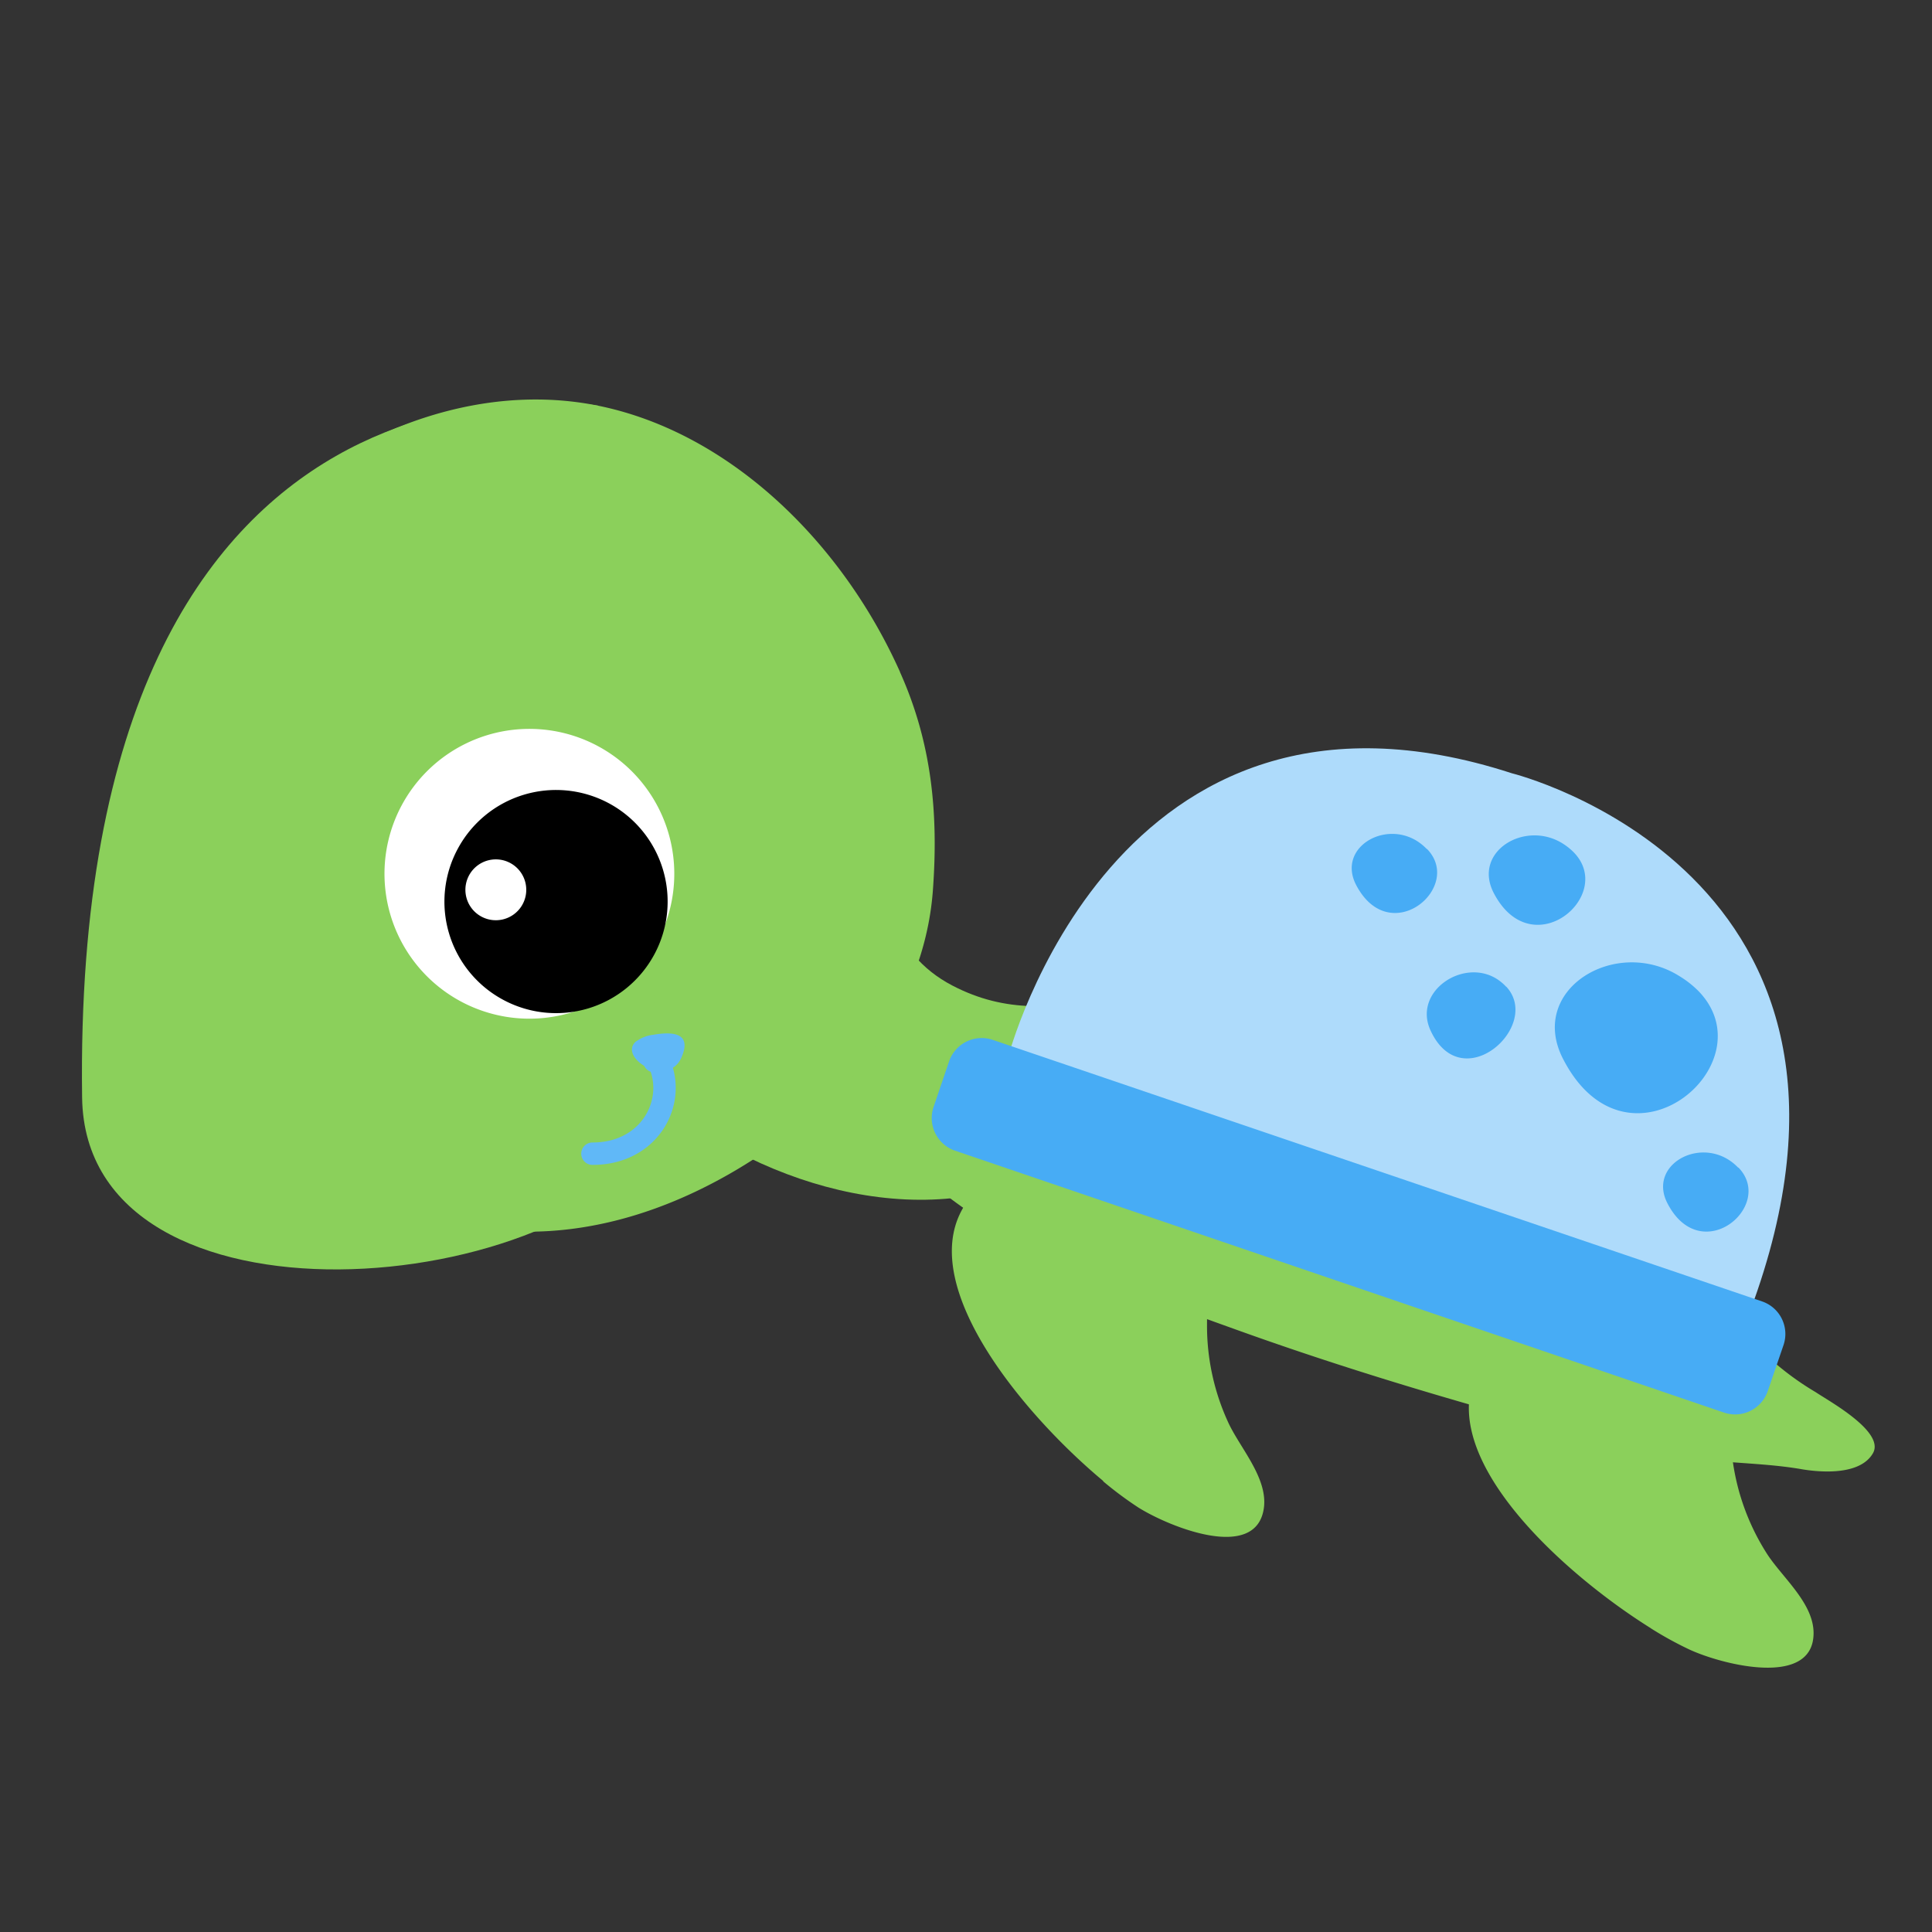 <svg id="Layer_1" data-name="Layer 1" xmlns="http://www.w3.org/2000/svg" width="7.06cm" height="7.06cm" viewBox="0 0 200 200"><rect x="0" y="0" width="200" height="200" fill="#333333" stroke="none"/><defs><style>.cls-1{fill:#8bd05b;}.cls-2{fill:#aedbfb;}.cls-3{fill:#47acf5;}.cls-4{fill:#fff;}.cls-5{fill:none;stroke:#60b8f7;stroke-linecap:round;stroke-linejoin:round;stroke-width:2.32px;}.cls-6{fill:#60b8f7;}</style></defs><title>turtle_d_02</title><path class="cls-1" d="M118.4,117.38c20.28,5.88,41,8.61,59.69,19a27,27,0,0,1,5.69,4.75,29.63,29.63,0,0,0,4.2,3c1.31.89,7.2,4.09,5.9,6.32s-5.17,2-7.27,1.66c-3-.53-6.06-.6-9.1-.89a63.3,63.3,0,0,1-10-1.61c-13.16-3.45-26.12-7.16-38.94-11.75-3.61-1.29-7.2-2.61-10.8-3.92-8.48-3.11-16.89-7-23.45-13.34-3-2.94-6.53-6.79-.89-8.53,6.4-2,18.81,3.54,24.92,5.3"/><path class="cls-1" d="M170.92,168.57c-8.74-5.45-21.71-17-18.31-25.87,3.69-9.55,18.36-5.86,23.93-.43,2.65,2.58,2.33,5.39,2.81,8.8a23.91,23.91,0,0,0,3.48,9.64c1.54,2.49,4.95,5.2,4.91,8.4-.06,5.62-9.46,3.22-12.85,1.65a37.1,37.1,0,0,1-4-2.2"/><path class="cls-1" d="M114.23,153.33c-7.92-6.58-19.21-19.82-14.64-28.1,4.94-9,19-3.31,23.76,2.81,2.28,2.92,1.59,5.65,1.6,9.11a23.88,23.88,0,0,0,2.15,10c1.19,2.67,4.19,5.83,3.73,9-.82,5.56-9.8,1.91-13-.1a38.06,38.06,0,0,1-3.65-2.72"/><path class="cls-1" d="M87.81,86.38c.54.81-17.09,12.64-18.43,13.56-2.92,2-6.24,3.38-8.79,5.82,7.93,11.44,24.23,20,38.64,18.2,9.87-1.22,22.75-9.62,15.89-20.84-5.8,1.33-11,1.78-16.5-1.08-6.68-3.46-7-10-10.79-15.65"/><path class="cls-2" d="M104.32,109.57s11-42.91,52.19-29.52c0,0,41.61,10.28,24.64,55.73Z"/><path class="cls-3" d="M183,144a3.57,3.57,0,0,1-4.53,2.23L98.87,119.12a3.57,3.57,0,0,1-2.23-4.52l1.61-4.73a3.57,3.57,0,0,1,4.53-2.22l79.62,27.07a3.56,3.56,0,0,1,2.23,4.52Z"/><path class="cls-3" d="M155.92,102.15a5,5,0,0,0-1-.83c-3.48-2.16-8.65,1.32-6.85,5.31,3.22,7.11,11.6-.41,7.87-4.48"/><path class="cls-3" d="M175.84,102.61a10.37,10.37,0,0,0-2-1.57c-6.62-4.15-15.78,1.44-12,8.64,6.66,12.82,21.28.47,14-7.07"/><path class="cls-3" d="M162.93,88.25a6.4,6.4,0,0,0-1.16-.93c-3.93-2.46-9.35.85-7.14,5.12,3.95,7.6,12.62.28,8.3-4.19"/><path class="cls-3" d="M147.7,87.89a5.56,5.56,0,0,0-1-.82c-3.47-2.18-8.27.75-6.32,4.53,3.5,6.72,11.17.24,7.35-3.71"/><path class="cls-3" d="M179.93,120.87a5.35,5.35,0,0,0-1-.82c-3.47-2.18-8.28.75-6.31,4.53,3.49,6.72,11.16.25,7.35-3.71"/><path class="cls-1" d="M93.16,69.56c3.3,7.34,4,14.66,3.41,22.64-.69,9.32-5.89,17.91-13,23.75-9.36,7.67-21.29,12.94-33.56,11.23a51.07,51.07,0,0,1-13.11-3.56c-17.56-7.72-25.07-26.79-23.21-45.07,0-.43.09-.85.16-1.28,3-21.43,26.78-39.6,48.08-35.27,13.51,2.75,25.17,14,31.24,27.56"/><path class="cls-1" d="M61.92,42S7.36,32,8.5,113.62C8.85,138.86,58.95,134.69,69,117Z"/><path class="cls-4" d="M63.86,102.41a15,15,0,1,0-21-2.88,15,15,0,0,0,21,2.88"/><path d="M52.09,103.5a11.55,11.55,0,1,0-4.71-15.62,11.53,11.53,0,0,0,4.71,15.62"/><path class="cls-4" d="M52,95.19a3.15,3.15,0,1,0-3.75-2.41A3.15,3.15,0,0,0,52,95.19"/><path class="cls-5" d="M67.74,109.85a3.78,3.78,0,0,0,.14-.51c2.5,4.14-.3,10.1-6.55,10.09"/><path class="cls-6" d="M65.88,107.79a3.67,3.67,0,0,1,1.74-.67c1.72-.3,4-.35,3,2.17-1.32,3.54-6.78.17-4.76-1.5"/></svg>